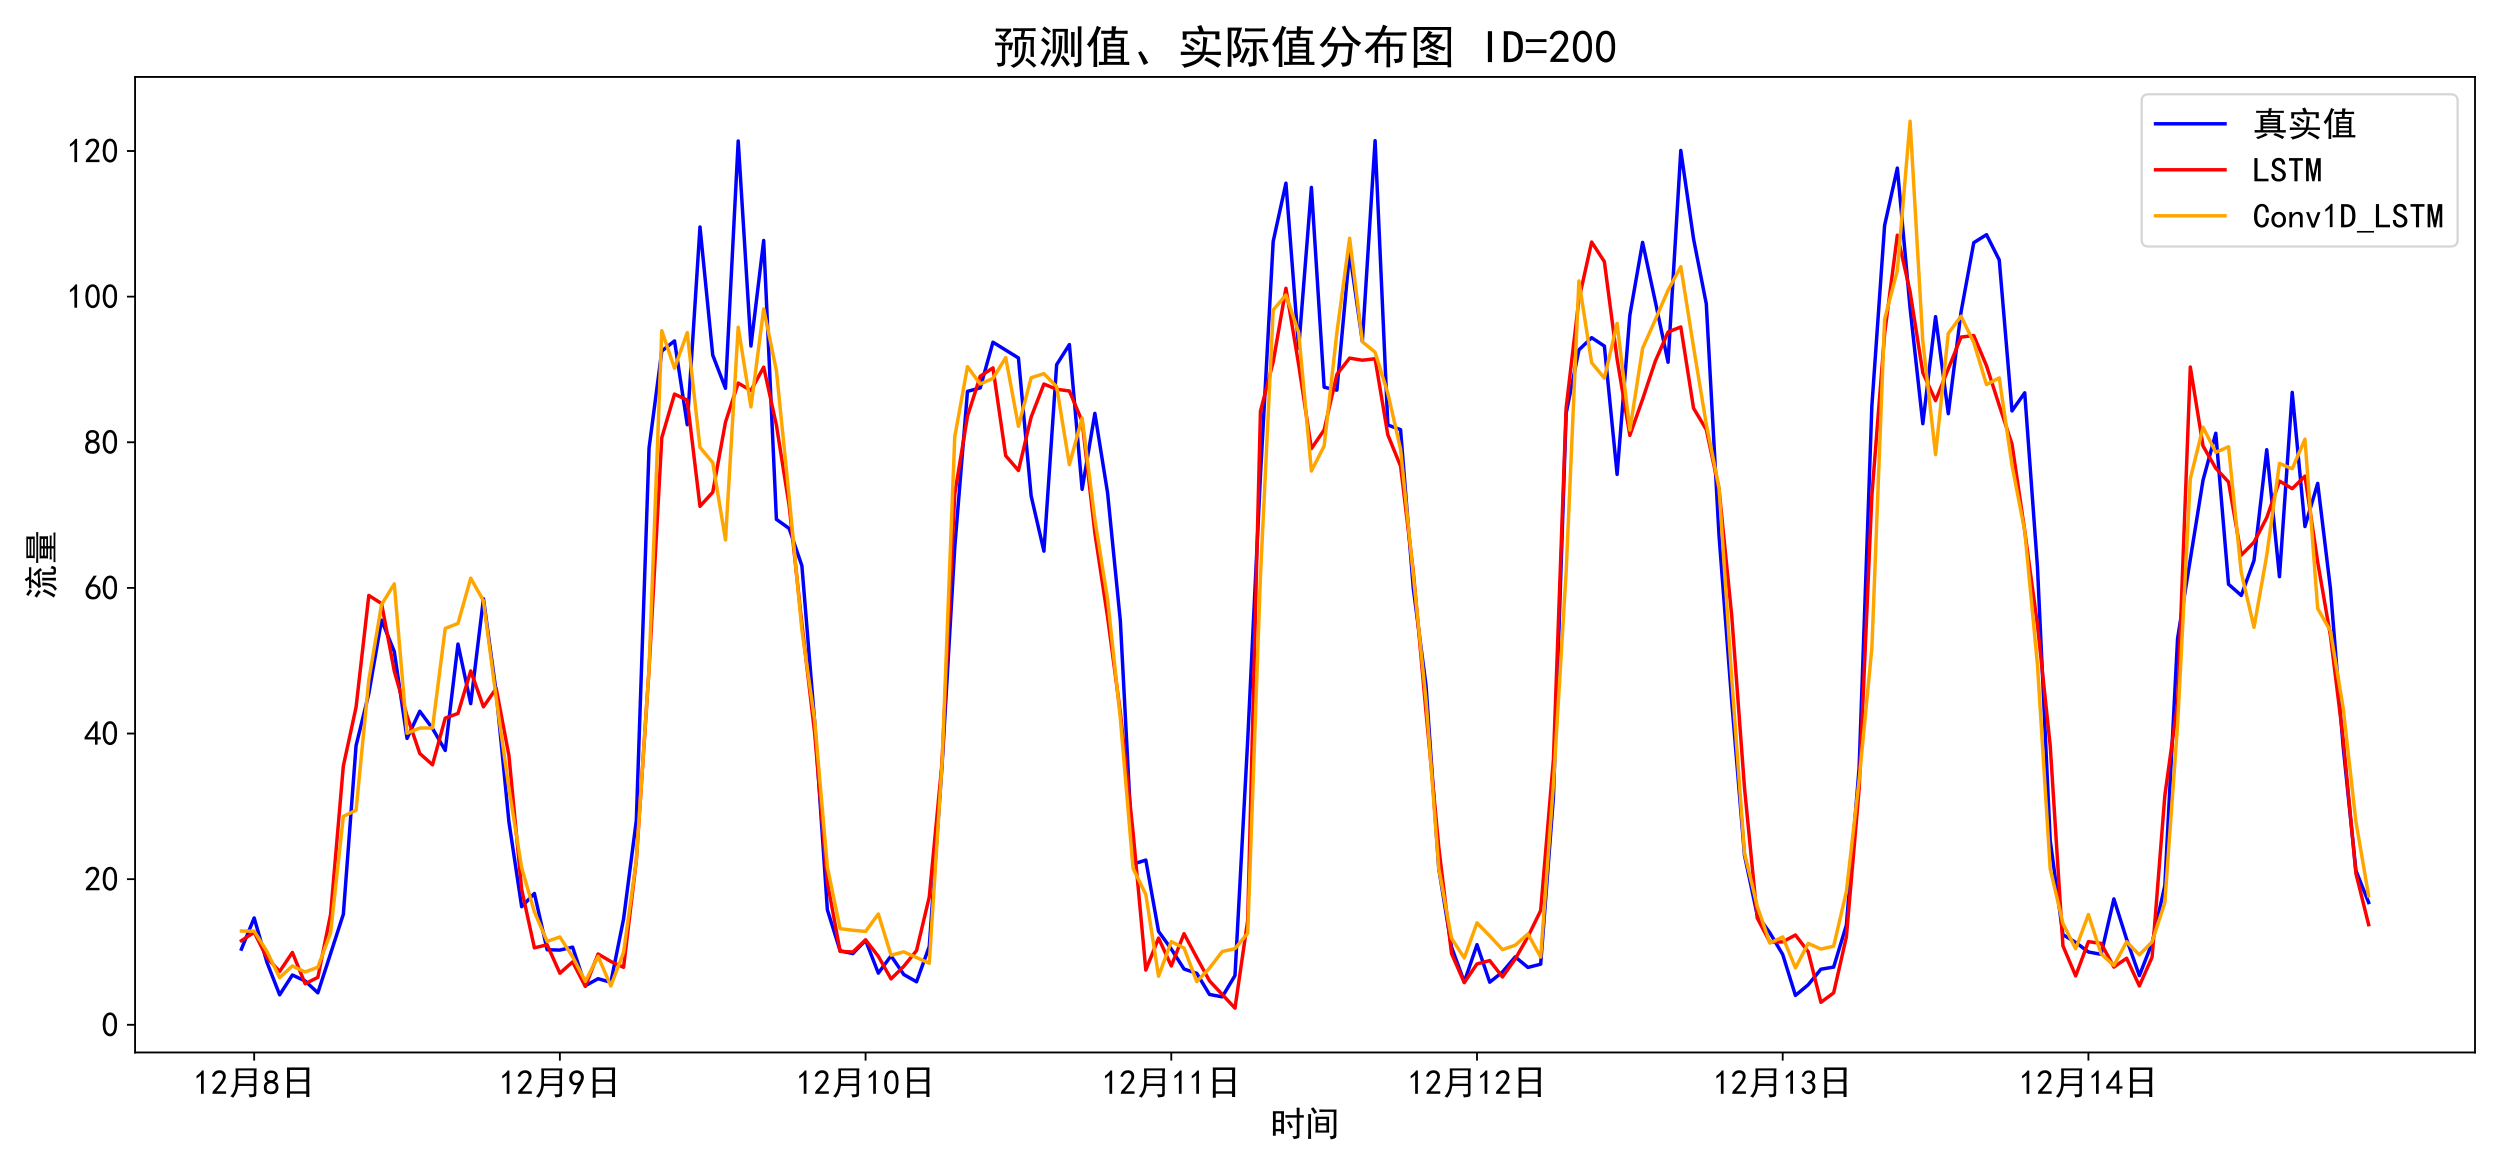 <?xml version="1.0" encoding="utf-8" standalone="no"?>
<!DOCTYPE svg PUBLIC "-//W3C//DTD SVG 1.1//EN"
  "http://www.w3.org/Graphics/SVG/1.1/DTD/svg11.dtd">
<!-- Created with matplotlib (https://matplotlib.org/) -->
<svg height="504pt" version="1.1" viewBox="0 0 1080 504" width="1080pt" xmlns="http://www.w3.org/2000/svg" xmlns:xlink="http://www.w3.org/1999/xlink">
 <defs>
  <style type="text/css">
*{stroke-linecap:butt;stroke-linejoin:round;}
  </style>
 </defs>
 <g id="figure_1">
  <g id="patch_1">
   <path d="M 0 504 
L 1080 504 
L 1080 0 
L 0 0 
z
" style="fill:#ffffff;"/>
  </g>
  <g id="axes_1">
   <g id="patch_2">
    <path d="M 58.351 454.671 
L 1069.2 454.671 
L 1069.2 33.225 
L 58.351 33.225 
z
" style="fill:#ffffff;"/>
   </g>
   <g id="matplotlib.axis_1">
    <g id="xtick_1">
     <g id="line2d_1">
      <defs>
       <path d="M 0 0 
L 0 3.5 
" id="m0d45815bd7" style="stroke:#000000;stroke-width:0.8;"/>
      </defs>
      <g>
       <use style="stroke:#000000;stroke-width:0.8;" x="109.802" xlink:href="#m0d45815bd7" y="454.671"/>
      </g>
     </g>
     <g id="text_1">
      <!-- 12月8日 -->
      <defs>
       <path d="M 21.875 56.25 
Q 16.797 51.172 8.984 46.484 
L 8.984 53.906 
Q 18.75 60.547 25 69.531 
L 29.688 69.531 
L 29.688 2.344 
L 21.875 2.344 
z
" id="SimHei-49"/>
       <path d="M 4.688 3.906 
Q 5.078 9.766 10.156 14.453 
Q 15.234 19.141 23.047 29.094 
Q 30.859 39.062 33.203 44.531 
Q 35.547 50 34.953 53.906 
Q 34.375 57.812 31.25 60.344 
Q 28.125 62.891 24.016 62.5 
Q 19.922 62.109 16.203 59.375 
Q 12.5 56.641 10.547 51.172 
L 3.125 52.344 
Q 6.25 61.328 11.125 65.422 
Q 16.016 69.531 22.656 69.922 
Q 26.562 70.312 29.688 69.719 
Q 32.812 69.141 36.125 66.984 
Q 39.453 64.844 41.594 60.547 
Q 43.75 56.25 43.156 50.188 
Q 42.578 44.141 37.109 35.734 
Q 31.641 27.344 16.016 9.375 
L 44.141 9.375 
L 44.141 2.344 
L 4.688 2.344 
z
" id="SimHei-50"/>
       <path d="M 82.031 75.391 
Q 81.25 66.016 81.25 58.594 
L 81.25 3.125 
Q 81.25 -4.297 77.344 -5.859 
Q 73.438 -7.422 62.109 -8.203 
Q 61.328 -3.516 58.594 0.781 
Q 67.188 0.391 70.5 0.781 
Q 73.828 1.172 73.828 6.25 
L 73.828 25 
L 28.906 25 
Q 26.953 12.109 22.656 3.516 
Q 18.359 -5.078 14.062 -8.984 
Q 10.938 -6.25 6.25 -5.078 
Q 12.5 0.391 16.203 8 
Q 19.922 15.625 20.891 23.047 
Q 21.875 30.469 21.875 39.453 
L 21.875 56.641 
Q 21.875 65.234 21.484 75.391 
L 82.031 75.391 
z
M 73.828 53.125 
L 73.828 69.531 
L 29.297 69.531 
L 29.297 53.125 
z
M 73.828 31.25 
L 73.828 47.266 
L 29.297 47.266 
L 29.297 31.25 
z
" id="SimHei-26376"/>
       <path d="M 2.734 16.797 
Q 2.734 26.172 5.078 30.656 
Q 7.422 35.156 12.891 37.891 
Q 8.203 40.625 6.641 43.938 
Q 5.078 47.266 4.875 51.562 
Q 4.688 55.859 6.047 58.984 
Q 7.422 62.109 10.156 64.844 
Q 12.891 67.578 16.203 68.547 
Q 19.531 69.531 23.438 69.531 
Q 27.344 69.531 30.469 68.75 
Q 33.594 67.969 37.109 65.422 
Q 40.625 62.891 42.188 58.203 
Q 43.75 53.516 41.984 47.266 
Q 40.234 41.016 32.812 37.5 
Q 39.453 35.547 42.188 31.438 
Q 44.922 27.344 44.922 21.484 
Q 44.922 15.625 43.156 12.109 
Q 41.406 8.594 39.25 6.25 
Q 37.109 3.906 33.391 2.531 
Q 29.688 1.172 24.016 1.172 
Q 18.359 1.172 14.25 2.531 
Q 10.156 3.906 7.422 6.641 
Q 4.688 9.375 3.703 13.078 
Q 2.734 16.797 2.734 26.172 
z
M 10.938 26.562 
Q 10.547 17.188 12.297 13.672 
Q 14.062 10.156 18.75 9.172 
Q 23.438 8.203 28.516 9.375 
Q 33.594 10.547 35.547 14.844 
Q 37.5 19.141 36.906 23.438 
Q 36.328 27.734 32.031 30.656 
Q 27.734 33.594 22.656 33.203 
Q 17.578 32.812 14.25 29.688 
Q 10.938 26.562 10.547 17.188 
z
M 12.109 56.25 
Q 12.109 48.438 14.844 44.922 
Q 17.578 41.406 23.438 41.406 
Q 29.297 41.406 32.219 44.922 
Q 35.156 48.438 34.953 53.312 
Q 34.766 58.203 31.438 60.547 
Q 28.125 62.891 22.453 62.5 
Q 16.797 62.109 14.453 59.172 
Q 12.109 56.25 12.109 48.438 
z
" id="SimHei-56"/>
       <path d="M 83.984 78.125 
Q 83.594 58.984 83.594 35.547 
Q 83.594 12.109 83.984 -7.031 
L 75 -7.031 
L 75 2.734 
L 28.125 2.734 
L 28.125 -8.984 
L 19.531 -8.984 
Q 19.922 8.984 19.922 33.203 
Q 19.922 57.422 19.531 78.125 
L 83.984 78.125 
z
M 75 9.375 
L 75 37.109 
L 28.125 37.109 
L 28.125 9.375 
z
M 75 43.75 
L 75 71.094 
L 28.125 71.094 
L 28.125 43.75 
z
" id="SimHei-26085"/>
      </defs>
      <g transform="translate(83.552 472.863)scale(0.15 -0.15)">
       <use xlink:href="#SimHei-49"/>
       <use x="50" xlink:href="#SimHei-50"/>
       <use x="100" xlink:href="#SimHei-26376"/>
       <use x="200" xlink:href="#SimHei-56"/>
       <use x="250" xlink:href="#SimHei-26085"/>
      </g>
     </g>
    </g>
    <g id="xtick_2">
     <g id="line2d_2">
      <g>
       <use style="stroke:#000000;stroke-width:0.8;" x="241.867" xlink:href="#m0d45815bd7" y="454.671"/>
      </g>
     </g>
     <g id="text_2">
      <!-- 12月9日 -->
      <defs>
       <path d="M 12.5 1.172 
Q 21.094 15.625 26.562 27.344 
Q 16.797 25.781 10.344 29.875 
Q 3.906 33.984 2.531 41.016 
Q 1.172 48.047 2.734 53.703 
Q 4.297 59.375 7.609 63.078 
Q 10.938 66.797 15.625 68.359 
Q 20.312 69.922 24.016 69.922 
Q 27.734 69.922 31.641 68.359 
Q 35.547 66.797 38.672 63.672 
Q 41.797 60.547 42.969 57.219 
Q 44.141 53.906 44.141 48.625 
Q 44.141 43.359 40.234 35.156 
Q 36.328 26.953 21.094 1.172 
z
M 9.766 50 
Q 10.938 39.844 14.641 36.516 
Q 18.359 33.203 22.656 33.594 
Q 26.953 33.984 29.484 35.938 
Q 32.031 37.891 34.375 42.578 
Q 35.938 48.438 35.156 52.531 
Q 34.375 56.641 31.047 59.375 
Q 27.734 62.109 23.828 62.109 
Q 21.484 62.5 17.766 60.938 
Q 14.062 59.375 11.906 54.688 
Q 9.766 50 10.938 39.844 
z
" id="SimHei-57"/>
      </defs>
      <g transform="translate(215.617 472.863)scale(0.15 -0.15)">
       <use xlink:href="#SimHei-49"/>
       <use x="50" xlink:href="#SimHei-50"/>
       <use x="100" xlink:href="#SimHei-26376"/>
       <use x="200" xlink:href="#SimHei-57"/>
       <use x="250" xlink:href="#SimHei-26085"/>
      </g>
     </g>
    </g>
    <g id="xtick_3">
     <g id="line2d_3">
      <g>
       <use style="stroke:#000000;stroke-width:0.8;" x="373.932" xlink:href="#m0d45815bd7" y="454.671"/>
      </g>
     </g>
     <g id="text_3">
      <!-- 12月10日 -->
      <defs>
       <path d="M 3.125 29.297 
Q 3.906 50 6.438 56.047 
Q 8.984 62.109 13.672 66.016 
Q 18.359 69.922 25.188 69.922 
Q 32.031 69.922 37.109 64.25 
Q 42.188 58.594 43.75 50 
Q 45.312 41.406 44.719 30.266 
Q 44.141 19.141 40.812 12.109 
Q 37.5 5.078 30.859 2.344 
Q 24.219 -0.391 17.578 2.922 
Q 10.938 6.25 8.203 11.719 
Q 5.469 17.188 4.297 23.234 
Q 3.125 29.297 3.906 50 
z
M 12.891 52.734 
Q 10.547 31.25 12.5 22.844 
Q 14.453 14.453 18.938 10.938 
Q 23.438 7.422 28.125 9.562 
Q 32.812 11.719 34.953 18.156 
Q 37.109 24.609 37.109 32.219 
Q 37.109 39.844 36.516 46.094 
Q 35.938 52.344 33 57.422 
Q 30.078 62.5 25.188 62.688 
Q 20.312 62.891 16.594 57.812 
Q 12.891 52.734 10.547 31.25 
z
" id="SimHei-48"/>
      </defs>
      <g transform="translate(343.932 472.863)scale(0.15 -0.15)">
       <use xlink:href="#SimHei-49"/>
       <use x="50" xlink:href="#SimHei-50"/>
       <use x="100" xlink:href="#SimHei-26376"/>
       <use x="200" xlink:href="#SimHei-49"/>
       <use x="250" xlink:href="#SimHei-48"/>
       <use x="300" xlink:href="#SimHei-26085"/>
      </g>
     </g>
    </g>
    <g id="xtick_4">
     <g id="line2d_4">
      <g>
       <use style="stroke:#000000;stroke-width:0.8;" x="505.997" xlink:href="#m0d45815bd7" y="454.671"/>
      </g>
     </g>
     <g id="text_4">
      <!-- 12月11日 -->
      <g transform="translate(475.997 472.863)scale(0.15 -0.15)">
       <use xlink:href="#SimHei-49"/>
       <use x="50" xlink:href="#SimHei-50"/>
       <use x="100" xlink:href="#SimHei-26376"/>
       <use x="200" xlink:href="#SimHei-49"/>
       <use x="250" xlink:href="#SimHei-49"/>
       <use x="300" xlink:href="#SimHei-26085"/>
      </g>
     </g>
    </g>
    <g id="xtick_5">
     <g id="line2d_5">
      <g>
       <use style="stroke:#000000;stroke-width:0.8;" x="638.062" xlink:href="#m0d45815bd7" y="454.671"/>
      </g>
     </g>
     <g id="text_5">
      <!-- 12月12日 -->
      <g transform="translate(608.062 472.863)scale(0.15 -0.15)">
       <use xlink:href="#SimHei-49"/>
       <use x="50" xlink:href="#SimHei-50"/>
       <use x="100" xlink:href="#SimHei-26376"/>
       <use x="200" xlink:href="#SimHei-49"/>
       <use x="250" xlink:href="#SimHei-50"/>
       <use x="300" xlink:href="#SimHei-26085"/>
      </g>
     </g>
    </g>
    <g id="xtick_6">
     <g id="line2d_6">
      <g>
       <use style="stroke:#000000;stroke-width:0.8;" x="770.127" xlink:href="#m0d45815bd7" y="454.671"/>
      </g>
     </g>
     <g id="text_6">
      <!-- 12月13日 -->
      <defs>
       <path d="M 3.906 19.141 
L 10.938 20.312 
Q 12.5 15.234 16.016 11.906 
Q 19.531 8.594 24.797 8.781 
Q 30.078 8.984 33.203 13.078 
Q 36.328 17.188 35.938 22.453 
Q 35.547 27.734 31.828 30.656 
Q 28.125 33.594 19.922 34.766 
L 19.922 39.844 
Q 28.125 40.625 31.828 44.141 
Q 35.547 47.656 35.156 53.312 
Q 34.766 58.984 30.078 61.516 
Q 25.391 64.062 20.109 62.109 
Q 14.844 60.156 11.719 51.172 
L 4.688 52.344 
Q 7.031 59.375 11.125 64.062 
Q 15.234 68.75 22.266 69.531 
Q 29.297 70.312 34.562 67.766 
Q 39.844 65.234 41.984 59.953 
Q 44.141 54.688 42.578 48.438 
Q 41.016 42.188 33.594 37.5 
Q 39.062 35.156 41.984 30.469 
Q 44.922 25.781 43.938 18.156 
Q 42.969 10.547 37.109 5.859 
Q 31.25 1.172 23.828 1.359 
Q 16.406 1.562 10.938 6.047 
Q 5.469 10.547 3.906 19.141 
z
" id="SimHei-51"/>
      </defs>
      <g transform="translate(740.127 472.863)scale(0.15 -0.15)">
       <use xlink:href="#SimHei-49"/>
       <use x="50" xlink:href="#SimHei-50"/>
       <use x="100" xlink:href="#SimHei-26376"/>
       <use x="200" xlink:href="#SimHei-49"/>
       <use x="250" xlink:href="#SimHei-51"/>
       <use x="300" xlink:href="#SimHei-26085"/>
      </g>
     </g>
    </g>
    <g id="xtick_7">
     <g id="line2d_7">
      <g>
       <use style="stroke:#000000;stroke-width:0.8;" x="902.193" xlink:href="#m0d45815bd7" y="454.671"/>
      </g>
     </g>
     <g id="text_7">
      <!-- 12月14日 -->
      <defs>
       <path d="M 31.25 17.188 
L 1.172 17.188 
L 1.172 23.828 
L 32.812 69.531 
L 38.672 69.531 
L 38.672 23.828 
L 48.047 23.828 
L 48.047 17.188 
L 38.672 17.188 
L 38.672 2.344 
L 31.25 2.344 
z
M 31.25 23.828 
L 31.25 54.688 
L 9.375 23.828 
z
" id="SimHei-52"/>
      </defs>
      <g transform="translate(872.193 472.863)scale(0.15 -0.15)">
       <use xlink:href="#SimHei-49"/>
       <use x="50" xlink:href="#SimHei-50"/>
       <use x="100" xlink:href="#SimHei-26376"/>
       <use x="200" xlink:href="#SimHei-49"/>
       <use x="250" xlink:href="#SimHei-52"/>
       <use x="300" xlink:href="#SimHei-26085"/>
      </g>
     </g>
    </g>
    <g id="text_8">
     <!-- 时间 -->
     <defs>
      <path d="M 39.453 71.484 
Q 39.062 57.422 39.062 37.5 
Q 39.062 17.578 39.453 6.25 
L 31.25 6.25 
L 31.25 13.672 
L 15.625 13.672 
L 15.625 0.781 
L 7.422 0.781 
Q 7.812 18.75 7.812 36.719 
Q 7.812 55.078 7.422 71.484 
L 39.453 71.484 
z
M 76.172 59.766 
Q 76.172 71.484 75.781 81.641 
L 84.375 81.641 
Q 83.984 71.484 83.984 59.766 
Q 89.844 59.766 96.484 60.156 
L 96.484 52.734 
Q 89.844 53.125 83.984 53.125 
L 83.984 0.781 
Q 83.984 -5.078 79.297 -6.641 
Q 74.609 -8.203 67.188 -8.984 
Q 67.188 -4.297 62.891 0 
Q 70.312 -0.781 73.234 -0.391 
Q 76.172 0 76.172 4.688 
L 76.172 53.125 
Q 56.641 53.125 43.359 52.734 
L 43.359 60.156 
Q 55.859 59.766 76.172 59.766 
z
M 31.25 20.312 
L 31.25 39.844 
L 15.625 39.844 
L 15.625 20.312 
z
M 31.25 46.484 
L 31.25 64.844 
L 15.625 64.844 
L 15.625 46.484 
z
M 55.469 42.578 
Q 60.547 34.375 65.234 25 
Q 61.328 23.828 57.031 21.484 
Q 53.906 30.859 48.047 39.062 
Q 51.562 40.625 55.469 42.578 
z
" id="SimHei-26102"/>
      <path d="M 69.531 55.469 
Q 69.141 48.047 69.141 42.578 
L 69.141 21.875 
Q 69.141 16.797 69.531 9.766 
L 30.078 9.766 
Q 30.469 16.797 30.469 22.266 
L 30.469 42.578 
Q 30.469 48.047 30.078 55.469 
L 69.531 55.469 
z
M 90.625 76.172 
Q 90.234 68.75 90.234 61.328 
L 90.234 3.906 
Q 90.625 -5.078 85.344 -7.031 
Q 80.078 -8.984 73.828 -9.766 
Q 73.438 -5.078 70.703 -0.391 
Q 78.125 -0.781 80.266 0.391 
Q 82.422 1.562 82.422 5.469 
L 82.422 69.531 
L 58.984 69.531 
Q 49.609 69.531 41.406 69.141 
L 41.406 76.562 
Q 49.609 76.172 58.984 76.172 
z
M 8.594 -8.203 
Q 9.375 -0.391 9.375 8.203 
L 9.375 49.219 
Q 9.375 57.422 8.594 62.891 
L 17.578 62.891 
Q 17.188 57.031 17.188 51.562 
L 17.188 7.812 
Q 17.188 0 17.578 -8.203 
z
M 61.719 16.016 
L 61.719 30.469 
L 37.891 30.469 
L 37.891 16.016 
z
M 61.719 36.719 
L 61.719 49.219 
L 37.891 49.219 
L 37.891 36.719 
z
M 23.828 82.812 
Q 27.344 78.125 34.766 67.969 
Q 30.469 66.016 26.562 63.672 
Q 22.656 71.484 16.797 78.516 
Q 21.094 81.641 23.828 82.812 
z
" id="SimHei-38388"/>
     </defs>
     <g transform="translate(548.776 490.749)scale(0.15 -0.15)">
      <use xlink:href="#SimHei-26102"/>
      <use x="100" xlink:href="#SimHei-38388"/>
     </g>
    </g>
   </g>
   <g id="matplotlib.axis_2">
    <g id="ytick_1">
     <g id="line2d_8">
      <defs>
       <path d="M 0 0 
L -3.5 0 
" id="m551d542374" style="stroke:#000000;stroke-width:0.8;"/>
      </defs>
      <g>
       <use style="stroke:#000000;stroke-width:0.8;" x="58.351" xlink:href="#m551d542374" y="442.71"/>
      </g>
     </g>
     <g id="text_9">
      <!-- 0 -->
      <g transform="translate(43.851 447.867)scale(0.15 -0.15)">
       <use xlink:href="#SimHei-48"/>
      </g>
     </g>
    </g>
    <g id="ytick_2">
     <g id="line2d_9">
      <g>
       <use style="stroke:#000000;stroke-width:0.8;" x="58.351" xlink:href="#m551d542374" y="379.797"/>
      </g>
     </g>
     <g id="text_10">
      <!-- 20 -->
      <g transform="translate(36.351 384.953)scale(0.15 -0.15)">
       <use xlink:href="#SimHei-50"/>
       <use x="50" xlink:href="#SimHei-48"/>
      </g>
     </g>
    </g>
    <g id="ytick_3">
     <g id="line2d_10">
      <g>
       <use style="stroke:#000000;stroke-width:0.8;" x="58.351" xlink:href="#m551d542374" y="316.884"/>
      </g>
     </g>
     <g id="text_11">
      <!-- 40 -->
      <g transform="translate(36.351 322.04)scale(0.15 -0.15)">
       <use xlink:href="#SimHei-52"/>
       <use x="50" xlink:href="#SimHei-48"/>
      </g>
     </g>
    </g>
    <g id="ytick_4">
     <g id="line2d_11">
      <g>
       <use style="stroke:#000000;stroke-width:0.8;" x="58.351" xlink:href="#m551d542374" y="253.971"/>
      </g>
     </g>
     <g id="text_12">
      <!-- 60 -->
      <defs>
       <path d="M 3.516 19.531 
Q 4.297 30.859 6.047 34.766 
Q 7.812 38.672 11.328 44.531 
L 27.344 69.531 
L 36.328 69.531 
L 19.922 43.75 
Q 30.469 46.484 36.719 42.969 
Q 42.969 39.453 45.109 34.953 
Q 47.266 30.469 47.453 25.188 
Q 47.656 19.922 45.891 14.844 
Q 44.141 9.766 39.641 5.656 
Q 35.156 1.562 27.141 1.172 
Q 19.141 0.781 13.469 4.094 
Q 7.812 7.422 5.656 13.469 
Q 3.516 19.531 4.297 30.859 
z
M 12.5 16.016 
Q 19.531 8.594 25.391 8.203 
Q 31.25 7.812 35.156 12.109 
Q 39.062 16.406 39.062 24.609 
Q 39.062 32.812 34.172 35.938 
Q 29.297 39.062 23.234 38.281 
Q 17.188 37.5 14.453 32.422 
Q 11.719 27.344 12.109 21.672 
Q 12.5 16.016 19.531 8.594 
z
" id="SimHei-54"/>
      </defs>
      <g transform="translate(36.351 259.127)scale(0.15 -0.15)">
       <use xlink:href="#SimHei-54"/>
       <use x="50" xlink:href="#SimHei-48"/>
      </g>
     </g>
    </g>
    <g id="ytick_5">
     <g id="line2d_12">
      <g>
       <use style="stroke:#000000;stroke-width:0.8;" x="58.351" xlink:href="#m551d542374" y="191.058"/>
      </g>
     </g>
     <g id="text_13">
      <!-- 80 -->
      <g transform="translate(36.351 196.214)scale(0.15 -0.15)">
       <use xlink:href="#SimHei-56"/>
       <use x="50" xlink:href="#SimHei-48"/>
      </g>
     </g>
    </g>
    <g id="ytick_6">
     <g id="line2d_13">
      <g>
       <use style="stroke:#000000;stroke-width:0.8;" x="58.351" xlink:href="#m551d542374" y="128.145"/>
      </g>
     </g>
     <g id="text_14">
      <!-- 100 -->
      <g transform="translate(28.851 133.301)scale(0.15 -0.15)">
       <use xlink:href="#SimHei-49"/>
       <use x="50" xlink:href="#SimHei-48"/>
       <use x="100" xlink:href="#SimHei-48"/>
      </g>
     </g>
    </g>
    <g id="ytick_7">
     <g id="line2d_14">
      <g>
       <use style="stroke:#000000;stroke-width:0.8;" x="58.351" xlink:href="#m551d542374" y="65.232"/>
      </g>
     </g>
     <g id="text_15">
      <!-- 120 -->
      <g transform="translate(28.851 70.388)scale(0.15 -0.15)">
       <use xlink:href="#SimHei-49"/>
       <use x="50" xlink:href="#SimHei-50"/>
       <use x="100" xlink:href="#SimHei-48"/>
      </g>
     </g>
    </g>
    <g id="text_16">
     <!-- 流量 -->
     <defs>
      <path d="M 58.203 82.031 
Q 62.109 76.172 66.016 69.531 
L 78.516 69.531 
Q 84.766 69.531 92.578 69.922 
L 92.578 62.891 
Q 83.203 63.281 78.516 63.281 
L 53.516 63.281 
Q 56.641 60.938 58.984 59.766 
Q 57.031 58.203 53.906 54.297 
Q 50.781 50.391 44.531 43.359 
Q 58.594 43.75 74.609 44.531 
Q 70.703 49.219 66.797 52.734 
Q 70.703 55.469 72.266 57.422 
Q 83.203 46.094 90.625 37.109 
Q 87.109 34.375 84.375 32.031 
Q 81.25 36.328 78.906 39.453 
Q 70.312 38.672 55.656 37.688 
Q 41.016 36.719 35.938 35.156 
Q 34.766 38.672 32.422 41.797 
Q 36.328 42.969 41.797 49.609 
Q 47.266 56.25 50.781 63.281 
L 46.484 63.281 
Q 39.453 63.281 32.031 62.5 
L 32.031 69.922 
Q 39.453 69.531 46.484 69.531 
L 57.422 69.531 
Q 54.297 75 51.953 78.125 
Q 55.859 80.078 58.203 82.031 
z
M 78.516 31.641 
Q 78.125 26.562 78.125 21.484 
L 78.125 2.344 
Q 78.125 -1.172 81.641 -1.172 
L 85.547 -1.172 
Q 88.672 -1.172 89.062 7.812 
Q 92.188 5.469 96.875 4.297 
Q 94.531 -5.469 91.984 -6.641 
Q 89.453 -7.812 85.938 -7.812 
L 78.516 -7.812 
Q 71.094 -7.812 71.094 -0.391 
L 71.094 22.266 
Q 71.094 26.953 70.703 31.641 
L 78.516 31.641 
z
M 48.828 30.859 
Q 48.047 26.953 47.453 18.938 
Q 46.875 10.938 43.938 3.516 
Q 41.016 -3.906 30.469 -10.938 
Q 27.734 -7.422 24.609 -5.078 
Q 32.422 -1.562 36.125 4.484 
Q 39.844 10.547 40.234 18.156 
Q 40.625 25.781 40.234 31.641 
Q 44.141 30.859 48.828 30.859 
z
M 62.5 31.641 
Q 62.109 29.297 62.109 21.875 
L 62.109 4.688 
Q 62.109 -0.391 62.5 -7.812 
L 54.297 -7.812 
Q 54.688 -0.781 54.688 4.688 
L 54.688 21.875 
Q 54.688 28.516 54.297 31.641 
L 62.5 31.641 
z
M 29.688 25.391 
Q 25.781 18.75 21.094 8.781 
Q 16.406 -1.172 13.281 -6.641 
Q 9.766 -3.906 5.078 -1.953 
Q 8.984 2.734 14.062 11.719 
Q 19.141 20.703 22.656 30.469 
Q 25.781 27.734 29.688 25.391 
z
M 9.766 53.906 
Q 18.75 48.438 26.953 42.578 
Q 23.828 39.453 21.484 35.547 
Q 14.453 42.188 5.078 46.875 
Q 7.422 50 9.766 53.906 
z
M 14.453 77.734 
Q 23.438 72.266 29.688 67.188 
Q 26.953 63.672 24.219 60.547 
Q 17.969 66.797 9.766 71.484 
Q 12.5 75 14.453 77.734 
z
" id="SimHei-27969"/>
      <path d="M 82.031 39.062 
Q 81.641 34.375 81.641 26.562 
Q 81.641 19.141 82.031 14.844 
L 53.516 14.844 
L 53.516 9.766 
L 71.484 9.766 
Q 78.125 9.766 83.984 10.156 
L 83.984 4.297 
Q 78.516 4.688 71.484 4.688 
L 53.516 4.688 
L 53.516 -1.172 
L 80.078 -1.172 
Q 86.328 -1.172 92.578 -0.781 
L 92.578 -6.641 
Q 86.328 -6.25 80.078 -6.25 
L 19.922 -6.25 
Q 14.062 -6.25 7.422 -6.641 
L 7.422 -0.781 
Q 14.453 -0.781 19.922 -1.172 
L 46.484 -1.172 
L 46.484 4.688 
L 26.953 4.688 
Q 21.094 4.688 15.234 3.906 
L 15.234 10.156 
Q 21.484 9.766 26.953 9.766 
L 46.484 9.766 
L 46.484 14.844 
L 17.969 14.844 
Q 18.359 21.484 18.359 27.734 
Q 18.359 33.984 17.969 39.062 
L 82.031 39.062 
z
M 81.25 77.344 
Q 80.859 71.484 80.859 66.406 
Q 80.859 61.328 81.25 53.125 
L 18.75 53.125 
Q 19.141 61.328 19.141 66.406 
Q 19.141 71.484 18.75 77.344 
L 81.25 77.344 
z
M 76.562 48.438 
Q 85.938 48.828 93.75 49.219 
L 93.75 42.969 
Q 85.938 43.359 76.953 43.359 
L 25.781 43.359 
Q 15.234 43.359 5.078 42.969 
L 5.078 49.219 
Q 15.234 48.828 25.781 48.438 
z
M 73.828 57.812 
L 73.828 62.891 
L 26.172 62.891 
L 26.172 57.812 
z
M 73.828 67.969 
L 73.828 72.656 
L 26.172 72.656 
L 26.172 67.969 
z
M 74.219 29.297 
L 74.219 33.984 
L 53.516 33.984 
L 53.516 29.297 
z
M 46.484 29.297 
L 46.484 33.984 
L 25.781 33.984 
L 25.781 29.297 
z
M 46.484 19.922 
L 46.484 24.219 
L 25.781 24.219 
L 25.781 19.922 
z
M 74.219 19.922 
L 74.219 24.219 
L 53.516 24.219 
L 53.516 19.922 
z
" id="SimHei-37327"/>
     </defs>
     <g transform="translate(22.976 258.948)rotate(-90)scale(0.15 -0.15)">
      <use xlink:href="#SimHei-27969"/>
      <use x="100" xlink:href="#SimHei-37327"/>
     </g>
    </g>
   </g>
   <g id="line2d_15">
    <path clip-path="url(#p8a6f85fc89)" d="M 104.299 410.018 
L 109.802 396.558 
L 115.304 415.685 
L 120.807 429.753 
L 126.31 421.203 
L 131.812 423.771 
L 137.315 428.895 
L 148.321 394.955 
L 153.823 322.084 
L 159.326 299.622 
L 164.829 267.92 
L 170.332 281.466 
L 175.834 319.002 
L 181.337 307.261 
L 186.84 314.676 
L 192.342 324.194 
L 197.845 278.237 
L 203.348 303.978 
L 208.851 258.667 
L 214.353 299.067 
L 219.856 355.011 
L 225.359 391.699 
L 230.861 385.976 
L 236.364 410.289 
L 241.867 410.428 
L 247.37 409.168 
L 252.872 425.818 
L 258.375 422.805 
L 263.878 424.36 
L 269.38 397.006 
L 274.883 354.511 
L 280.386 193.589 
L 285.889 151.647 
L 291.391 147.277 
L 296.894 183.475 
L 302.397 98.059 
L 307.899 153.397 
L 313.402 167.742 
L 318.905 60.912 
L 324.408 149.47 
L 329.91 103.89 
L 335.413 224.366 
L 340.916 228.304 
L 346.418 244.429 
L 351.921 311.77 
L 357.424 393.053 
L 362.927 410.751 
L 368.429 411.953 
L 373.932 406.216 
L 379.435 420.394 
L 384.937 412.917 
L 390.44 421.004 
L 395.943 424.129 
L 401.446 408.847 
L 406.948 330.912 
L 412.451 236.471 
L 417.954 169.055 
L 423.456 167.584 
L 428.959 147.83 
L 439.965 154.642 
L 445.467 214.294 
L 450.97 238.088 
L 456.473 157.531 
L 461.975 148.856 
L 467.478 211.369 
L 472.981 178.573 
L 478.484 212.998 
L 483.986 268.218 
L 489.489 373.311 
L 494.992 371.552 
L 500.494 402.354 
L 505.997 409.981 
L 511.5 418.617 
L 517.003 420.478 
L 522.505 429.609 
L 528.008 430.641 
L 533.511 421.442 
L 539.013 319.633 
L 544.516 205.491 
L 550.019 104.285 
L 555.522 79.135 
L 561.024 150.456 
L 566.527 80.969 
L 572.03 167.277 
L 577.532 168.544 
L 583.035 108.897 
L 588.538 147.421 
L 594.041 60.774 
L 599.543 183.609 
L 605.046 185.615 
L 610.549 254.286 
L 616.051 296.166 
L 621.554 375.229 
L 627.057 409.119 
L 632.56 424.206 
L 638.062 408.089 
L 643.565 424.312 
L 649.068 419.901 
L 654.57 413.377 
L 660.073 417.931 
L 665.576 416.505 
L 671.079 344.511 
L 676.581 178.493 
L 682.084 151.167 
L 687.587 145.877 
L 693.089 149.501 
L 698.592 204.947 
L 704.095 136.183 
L 709.598 104.707 
L 715.1 130.325 
L 720.603 156.486 
L 726.106 65.003 
L 731.608 103.153 
L 737.111 131.241 
L 742.614 231.287 
L 748.117 303.193 
L 753.619 369.459 
L 759.122 395.303 
L 764.625 403.047 
L 770.127 412.324 
L 775.63 430.028 
L 781.133 425.427 
L 786.636 418.689 
L 792.138 417.789 
L 797.641 399.628 
L 803.144 331.633 
L 808.646 175.349 
L 814.149 97.385 
L 819.652 72.618 
L 825.155 133.121 
L 830.657 183.041 
L 836.16 136.801 
L 841.663 178.698 
L 847.165 134.837 
L 852.668 104.828 
L 858.171 101.382 
L 863.674 112.303 
L 869.176 177.511 
L 874.679 169.688 
L 880.182 244.876 
L 885.684 363.057 
L 891.187 403.781 
L 896.69 407.105 
L 902.193 411.259 
L 907.695 412.267 
L 913.198 388.331 
L 918.701 405.765 
L 924.203 421.449 
L 929.706 407.373 
L 935.209 382.554 
L 940.712 275.853 
L 951.717 207.38 
L 957.22 187.177 
L 962.722 252.386 
L 968.225 257.235 
L 973.728 242.127 
L 979.231 194.282 
L 984.733 249.13 
L 990.236 169.525 
L 995.739 227.456 
L 1001.241 208.815 
L 1006.744 254.249 
L 1012.247 322.578 
L 1017.75 376.082 
L 1023.252 389.89 
L 1023.252 389.89 
" style="fill:none;stroke:#0000ff;stroke-linecap:square;stroke-width:1.5;"/>
   </g>
   <g id="line2d_16">
    <path clip-path="url(#p8a6f85fc89)" d="M 104.299 406.384 
L 109.802 402.739 
L 115.304 413.705 
L 120.807 419.672 
L 126.31 411.472 
L 131.812 424.97 
L 137.315 422.216 
L 142.818 395.031 
L 148.321 330.926 
L 153.823 305.487 
L 159.326 257.227 
L 164.829 260.738 
L 170.332 289.948 
L 175.834 309.257 
L 181.337 325.491 
L 186.84 330.398 
L 192.342 310.231 
L 197.845 308.205 
L 203.348 289.839 
L 208.851 305.343 
L 214.353 297.379 
L 219.856 326.41 
L 225.359 384.214 
L 230.861 409.472 
L 236.364 408.133 
L 241.867 420.438 
L 247.37 415.523 
L 252.872 426.14 
L 258.375 412.13 
L 263.878 415.359 
L 269.38 417.874 
L 274.883 371.784 
L 280.386 289.128 
L 285.889 189.081 
L 291.391 170.237 
L 296.894 172.865 
L 302.397 218.729 
L 307.899 212.639 
L 313.402 182.397 
L 318.905 165.491 
L 324.408 168.736 
L 329.91 158.596 
L 335.413 183.679 
L 340.916 218.507 
L 346.418 269.597 
L 351.921 316.644 
L 357.424 381.16 
L 362.927 410.982 
L 368.429 411.278 
L 373.932 406.013 
L 379.435 413.127 
L 384.937 422.899 
L 390.44 417.448 
L 395.943 410.662 
L 401.446 387.492 
L 406.948 329.598 
L 412.451 213.345 
L 417.954 179.798 
L 423.456 162.528 
L 428.959 158.933 
L 434.462 196.879 
L 439.965 203.242 
L 445.467 180.138 
L 450.97 165.901 
L 456.473 168.163 
L 461.975 168.914 
L 467.478 182 
L 472.981 230.281 
L 478.484 266.665 
L 483.986 307.787 
L 489.489 359.647 
L 494.992 419.07 
L 500.494 405.234 
L 505.997 417.275 
L 511.5 403.361 
L 517.003 413.688 
L 522.505 423.721 
L 533.511 435.515 
L 539.013 397.543 
L 544.516 177.662 
L 550.019 156.373 
L 555.522 124.531 
L 561.024 157.569 
L 566.527 193.81 
L 572.03 185.712 
L 577.532 161.747 
L 583.035 154.704 
L 588.538 155.622 
L 594.041 154.984 
L 599.543 187.85 
L 605.046 201.37 
L 610.549 247.011 
L 616.051 307.718 
L 621.554 365.957 
L 627.057 411.913 
L 632.56 424.494 
L 638.062 416.416 
L 643.565 414.973 
L 649.068 422.059 
L 654.57 414.284 
L 660.073 404.643 
L 665.576 393.348 
L 671.079 328.1 
L 676.581 176.139 
L 682.084 129.375 
L 687.587 104.563 
L 693.089 113.032 
L 698.592 155.14 
L 704.095 188.075 
L 709.598 172.482 
L 715.1 156.006 
L 720.603 143.433 
L 726.106 141.232 
L 731.608 176.333 
L 737.111 185.57 
L 742.614 211.297 
L 748.117 266.125 
L 753.619 340.332 
L 759.122 396.592 
L 764.625 407.068 
L 770.127 406.889 
L 775.63 403.915 
L 781.133 411.15 
L 786.636 432.995 
L 792.138 428.913 
L 797.641 404.705 
L 803.144 340.84 
L 808.646 214.065 
L 814.149 144.242 
L 819.652 101.593 
L 825.155 126.026 
L 830.657 160.994 
L 836.16 173.057 
L 847.165 145.608 
L 852.668 144.971 
L 858.171 158.005 
L 863.674 175.125 
L 869.176 191.829 
L 874.679 229.28 
L 880.182 270.01 
L 885.684 322.032 
L 891.187 408.597 
L 896.69 421.585 
L 902.193 406.787 
L 907.695 407.557 
L 913.198 417.771 
L 918.701 413.96 
L 924.203 425.909 
L 929.706 413.463 
L 935.209 343.687 
L 940.712 303.793 
L 946.214 158.551 
L 951.717 192.68 
L 957.22 202.29 
L 962.722 208.218 
L 968.225 239.834 
L 973.728 234.206 
L 979.231 223.628 
L 984.733 207.825 
L 990.236 211.091 
L 995.739 205.688 
L 1001.241 242.821 
L 1006.744 274.592 
L 1012.247 319.096 
L 1017.75 377.326 
L 1023.252 399.459 
L 1023.252 399.459 
" style="fill:none;stroke:#ff0000;stroke-linecap:square;stroke-width:1.5;"/>
   </g>
   <g id="line2d_17">
    <path clip-path="url(#p8a6f85fc89)" d="M 104.299 402.195 
L 109.802 402.273 
L 115.304 410.991 
L 120.807 422.348 
L 126.31 417.292 
L 131.812 419.892 
L 137.315 417.834 
L 142.818 402.988 
L 148.321 352.68 
L 153.823 350.01 
L 159.326 293.744 
L 164.829 261.193 
L 170.332 252.225 
L 175.834 316.755 
L 181.337 314.513 
L 186.84 314.49 
L 192.342 271.481 
L 197.845 269.334 
L 203.348 249.774 
L 208.851 259.538 
L 214.353 301.552 
L 219.856 340.61 
L 225.359 374.881 
L 230.861 393.931 
L 236.364 406.676 
L 241.867 404.771 
L 247.37 413.335 
L 252.872 423.934 
L 258.375 413.161 
L 263.878 425.942 
L 269.38 411.399 
L 274.883 371.831 
L 280.386 288.866 
L 285.889 142.852 
L 291.391 159.085 
L 296.894 143.687 
L 302.397 193.235 
L 307.899 199.847 
L 313.402 233.252 
L 318.905 141.36 
L 324.408 175.782 
L 329.91 133.459 
L 335.413 160.192 
L 340.916 214.707 
L 346.418 272.111 
L 351.921 311.097 
L 357.424 374.537 
L 362.927 401.19 
L 368.429 401.87 
L 373.932 402.379 
L 379.435 394.839 
L 384.937 412.651 
L 390.44 411.191 
L 401.446 416.123 
L 406.948 330.109 
L 412.451 188.707 
L 417.954 158.382 
L 423.456 165.896 
L 428.959 163.455 
L 434.462 154.485 
L 439.965 184.168 
L 445.467 163.165 
L 450.97 161.415 
L 456.473 167.039 
L 461.975 200.744 
L 467.478 180.548 
L 472.981 224.452 
L 478.484 258.874 
L 483.986 310.343 
L 489.489 375.17 
L 494.992 386.42 
L 500.494 421.726 
L 505.997 406.773 
L 511.5 409.55 
L 517.003 424.044 
L 522.505 418.247 
L 528.008 411.065 
L 533.511 409.816 
L 539.013 403.134 
L 544.516 248.923 
L 550.019 133.92 
L 555.522 127.448 
L 561.024 143.67 
L 566.527 203.474 
L 572.03 192.657 
L 577.532 143.671 
L 583.035 102.913 
L 588.538 147.628 
L 594.041 152.174 
L 599.543 169.904 
L 605.046 194.007 
L 616.051 302.627 
L 621.554 375.197 
L 627.057 405.329 
L 632.56 413.845 
L 638.062 398.676 
L 643.565 404.324 
L 649.068 410.229 
L 654.57 408.324 
L 660.073 403.457 
L 665.576 413.441 
L 671.079 338.854 
L 676.581 246.942 
L 682.084 121.371 
L 687.587 156.678 
L 693.089 163.359 
L 698.592 139.689 
L 704.095 185.756 
L 709.598 150.476 
L 715.1 138.115 
L 720.603 125.375 
L 726.106 115.189 
L 731.608 149.936 
L 737.111 183.241 
L 742.614 210.637 
L 748.117 293.258 
L 753.619 368.563 
L 759.122 391.503 
L 764.625 407.428 
L 770.127 404.738 
L 775.63 418.135 
L 781.133 407.564 
L 786.636 409.994 
L 792.138 408.766 
L 797.641 385.202 
L 803.144 336.981 
L 808.646 279.996 
L 814.149 137.859 
L 819.652 116.89 
L 825.155 52.382 
L 830.657 147.386 
L 836.16 196.365 
L 841.663 144.026 
L 847.165 136.598 
L 852.668 147.96 
L 858.171 166.16 
L 863.674 163.265 
L 869.176 201.002 
L 874.679 229.301 
L 880.182 287.211 
L 885.684 375.318 
L 891.187 398.907 
L 896.69 409.879 
L 902.193 395.067 
L 907.695 412.077 
L 913.198 417.066 
L 918.701 406.862 
L 924.203 412.504 
L 929.706 406.857 
L 935.209 389.897 
L 940.712 313.192 
L 946.214 206.778 
L 951.717 184.587 
L 957.22 195.406 
L 962.722 193.008 
L 968.225 247.318 
L 973.728 271.012 
L 979.231 239.914 
L 984.733 200.188 
L 990.236 202.503 
L 995.739 189.739 
L 1001.241 262.895 
L 1006.744 272.566 
L 1012.247 305.822 
L 1017.75 354.906 
L 1023.252 386.997 
L 1023.252 386.997 
" style="fill:none;stroke:#ffa500;stroke-linecap:square;stroke-width:1.5;"/>
   </g>
   <g id="patch_3">
    <path d="M 58.351 454.671 
L 58.351 33.225 
" style="fill:none;stroke:#000000;stroke-linecap:square;stroke-linejoin:miter;stroke-width:0.8;"/>
   </g>
   <g id="patch_4">
    <path d="M 1069.2 454.671 
L 1069.2 33.225 
" style="fill:none;stroke:#000000;stroke-linecap:square;stroke-linejoin:miter;stroke-width:0.8;"/>
   </g>
   <g id="patch_5">
    <path d="M 58.351 454.671 
L 1069.2 454.671 
" style="fill:none;stroke:#000000;stroke-linecap:square;stroke-linejoin:miter;stroke-width:0.8;"/>
   </g>
   <g id="patch_6">
    <path d="M 58.351 33.225 
L 1069.2 33.225 
" style="fill:none;stroke:#000000;stroke-linecap:square;stroke-linejoin:miter;stroke-width:0.8;"/>
   </g>
   <g id="text_17">
    <!-- 预测值、实际值分布图 ID=200 -->
    <defs>
     <path d="M 81.25 75 
Q 87.109 75 92.969 75.391 
L 92.969 68.75 
Q 87.109 69.141 81.25 69.141 
L 70.312 69.141 
Q 69.141 63.281 67.969 56.25 
L 89.453 56.25 
Q 89.062 50.391 89.062 43.75 
L 89.062 26.953 
Q 89.062 20.312 89.453 13.281 
L 82.031 13.281 
L 82.031 50.391 
L 55.469 50.391 
L 55.469 12.5 
L 48.047 12.5 
Q 48.438 21.484 48.438 26.953 
L 48.438 43.359 
Q 48.438 49.609 48.047 56.25 
L 60.938 56.25 
Q 62.5 64.844 62.5 69.141 
L 58.203 69.141 
Q 51.562 69.141 44.531 68.75 
L 44.531 75.391 
Q 51.953 75 58.203 75 
z
M 40.625 27.734 
Q 36.719 28.516 33.594 28.516 
Q 35.156 35.156 35.938 38.281 
L 27.344 38.281 
L 27.344 1.953 
Q 26.953 -4.688 22.266 -6.25 
Q 17.578 -7.812 11.719 -7.812 
Q 10.938 -3.516 8.984 0.391 
Q 17.578 -0.391 18.938 0.578 
Q 20.312 1.562 20.312 5.469 
L 20.312 38.281 
L 16.016 38.281 
Q 10.938 38.281 5.469 37.891 
L 5.469 44.531 
Q 10.938 44.141 15.625 44.141 
L 44.531 44.141 
Q 42.578 36.328 40.625 27.734 
z
M 73.828 44.922 
Q 72.266 40.234 71.875 32.812 
Q 71.484 25.391 69.719 16.203 
Q 67.969 7.031 61.906 0.969 
Q 55.859 -5.078 45.703 -10.547 
Q 42.188 -7.812 38.672 -5.469 
Q 48.047 -1.953 53.703 3.125 
Q 59.375 8.203 61.719 14.641 
Q 64.062 21.094 64.641 28.906 
Q 65.234 36.719 65.234 45.703 
L 73.828 44.922 
z
M 25.391 45.312 
Q 19.922 51.172 12.5 57.031 
Q 14.453 58.984 16.797 61.719 
Q 19.531 59.766 22.266 57.422 
Q 27.344 64.844 30.469 68.359 
L 21.875 68.359 
Q 14.062 68.359 7.031 67.969 
L 7.031 74.609 
Q 14.062 74.219 21.484 74.219 
L 40.234 74.219 
L 40.234 68.359 
Q 34.375 64.062 26.953 53.125 
L 30.469 50 
Q 27.344 47.266 25.391 45.312 
z
M 74.609 11.328 
Q 89.453 0 94.922 -5.078 
Q 91.406 -7.812 89.453 -10.156 
Q 84.375 -5.078 80.266 -1.359 
Q 76.172 2.344 70.703 5.469 
Q 72.656 8.203 74.609 11.328 
z
" id="SimHei-39044"/>
     <path d="M 62.891 73.828 
Q 62.5 69.922 62.5 62.5 
L 62.5 34.766 
Q 62.5 27.734 62.891 21.094 
L 55.469 21.094 
L 55.469 67.578 
L 36.719 67.578 
L 36.719 20.703 
L 29.688 20.703 
Q 30.078 27.734 30.078 34.766 
L 30.078 62.5 
Q 30.078 65.625 29.688 73.828 
L 62.891 73.828 
z
M 92.188 79.297 
Q 91.797 75 91.797 68.359 
L 91.797 0 
Q 91.797 -5.078 88.281 -6.641 
Q 84.766 -8.203 77.734 -9.375 
Q 76.953 -5.078 74.609 -0.781 
Q 80.078 -0.781 82.219 -0.391 
Q 84.375 0 84.375 3.906 
L 84.375 68.359 
Q 84.375 74.609 83.984 79.297 
L 92.188 79.297 
z
M 51.172 58.203 
Q 50.391 53.125 50 36.328 
Q 49.609 19.531 44.328 8.594 
Q 39.062 -2.344 32.422 -9.375 
Q 28.906 -6.25 25 -5.078 
Q 34.375 3.906 38.672 15.031 
Q 42.969 26.172 43.156 38.672 
Q 43.359 51.172 42.578 59.375 
Q 46.875 58.594 51.172 58.203 
z
M 77.344 66.797 
Q 76.953 62.5 76.953 55.859 
L 76.953 28.516 
Q 76.953 20.312 77.344 13.281 
L 69.531 13.281 
Q 69.922 17.969 69.922 28.516 
L 69.922 55.859 
Q 69.922 62.5 69.531 66.797 
L 77.344 66.797 
z
M 26.562 26.172 
Q 21.484 16.797 17.375 7.609 
Q 13.281 -1.562 11.328 -6.25 
Q 7.812 -3.125 3.125 -0.391 
Q 7.422 4.688 11.906 13.281 
Q 16.406 21.875 19.531 31.25 
Q 23.047 28.516 26.562 26.172 
z
M 53.125 16.406 
Q 59.375 10.156 67.188 -1.953 
Q 64.062 -3.516 60.547 -7.031 
Q 54.297 4.297 47.266 11.719 
Q 50.391 13.672 53.125 16.406 
z
M 9.375 55.078 
Q 17.578 48.828 23.438 43.359 
Q 20.312 40.234 17.969 37.109 
Q 12.891 43.359 4.688 49.219 
Q 7.031 51.562 9.375 55.078 
z
M 21.094 62.5 
Q 14.844 68.359 7.422 73.047 
Q 9.766 75.781 12.109 78.906 
Q 20.312 73.438 26.172 68.359 
Q 23.438 66.406 21.094 62.5 
z
" id="SimHei-27979"/>
     <path d="M 57.422 69.531 
L 57.422 79.688 
Q 62.109 79.297 67.969 78.906 
Q 66.016 76.172 65.625 69.531 
L 80.078 69.531 
Q 86.719 69.531 91.797 69.922 
L 91.797 62.891 
Q 86.328 63.281 80.078 63.281 
L 65.234 63.281 
L 64.453 54.688 
L 84.375 54.688 
Q 83.984 50 83.984 42.188 
L 83.984 2.344 
Q 91.797 2.344 95.312 2.734 
L 95.312 -4.297 
Q 90.234 -3.906 81.25 -3.906 
L 44.531 -3.906 
Q 35.547 -3.906 29.688 -4.297 
L 29.688 2.734 
Q 33.203 2.344 40.625 2.344 
L 40.625 42.188 
Q 40.625 49.609 40.234 54.688 
L 56.25 54.688 
L 57.031 63.281 
L 50 63.281 
Q 40.234 63.281 34.766 62.891 
L 34.766 69.922 
Q 39.844 69.531 50 69.531 
z
M 34.766 76.562 
Q 31.641 73.047 25.781 58.594 
L 25.781 7.031 
Q 25.781 -1.172 26.172 -8.594 
L 17.969 -8.594 
Q 18.359 -1.953 18.359 5.859 
L 18.359 46.094 
Q 13.672 38.281 9.766 33.594 
Q 6.641 37.891 3.906 40.234 
Q 7.812 44.141 14.641 55.266 
Q 21.484 66.406 25.391 80.469 
Q 30.859 77.734 34.766 76.562 
z
M 76.953 41.406 
L 76.953 49.219 
L 48.047 49.219 
L 48.047 41.406 
z
M 76.953 2.344 
L 76.953 9.766 
L 48.047 9.766 
L 48.047 2.344 
z
M 76.953 15.625 
L 76.953 22.656 
L 48.047 22.656 
L 48.047 15.625 
z
M 76.953 28.516 
L 76.953 35.547 
L 48.047 35.547 
L 48.047 28.516 
z
" id="SimHei-20540"/>
     <path d="M 26.953 -4.297 
Q 20.703 10.938 14.453 22.656 
L 20.703 25.781 
Q 28.516 14.844 36.328 0.391 
z
" id="SimHei-12289"/>
     <path d="M 64.453 54.688 
Q 63.281 50 62.5 41.797 
Q 61.719 33.594 60.156 24.219 
L 78.516 24.219 
Q 85.547 24.219 93.359 24.609 
L 93.359 17.188 
Q 85.156 17.578 78.125 17.578 
L 58.203 17.578 
Q 54.688 9.766 47.656 3.906 
Q 40.625 -1.953 31.25 -5.266 
Q 21.875 -8.594 14.453 -10.547 
Q 12.891 -5.859 7.812 -3.125 
Q 19.141 -1.953 32.031 3.312 
Q 44.922 8.594 50 17.578 
L 22.266 17.578 
Q 15.234 17.578 6.641 17.188 
L 6.641 24.609 
Q 15.625 24.219 22.266 24.219 
L 52.734 24.219 
Q 53.906 30.859 54.484 38.469 
Q 55.078 46.094 54.688 57.031 
Q 59.375 55.469 64.453 54.688 
z
M 50.781 82.031 
Q 53.906 75.781 56.25 68.359 
L 90.234 68.359 
Q 89.844 64.062 89.844 59.766 
Q 89.844 55.859 90.234 51.172 
L 81.25 51.172 
L 81.25 62.109 
L 19.141 62.109 
L 19.141 50.391 
L 10.547 50.391 
Q 10.938 55.078 10.938 59.375 
Q 10.938 64.062 10.547 68.359 
L 46.484 68.359 
Q 45.312 73.047 42.188 79.297 
Q 45.312 80.469 50.781 82.031 
z
M 62.5 12.891 
Q 71.094 8.203 78.906 4.094 
Q 86.719 0 92.578 -3.516 
Q 89.844 -6.641 86.719 -10.156 
Q 79.688 -5.078 71.484 -0.578 
Q 63.281 3.906 57.422 6.25 
Q 60.547 10.156 62.5 12.891 
z
M 18.359 42.969 
Q 25 39.844 36.719 32.031 
Q 35.156 29.688 32.031 25.781 
Q 21.094 33.984 14.453 36.719 
Q 16.797 39.062 18.359 42.969 
z
M 49.219 44.141 
Q 46.484 41.016 44.531 37.891 
Q 32.031 46.875 26.172 48.828 
Q 28.125 51.562 30.469 55.078 
z
" id="SimHei-23454"/>
     <path d="M 39.062 76.562 
Q 37.891 73.438 35.156 64.062 
Q 32.422 54.688 29.297 45.312 
Q 34.375 37.5 36.125 32.031 
Q 37.891 26.562 36.906 22.062 
Q 35.938 17.578 31.438 14.25 
Q 26.953 10.938 21.094 10.156 
Q 19.141 16.406 17.578 19.141 
Q 26.172 19.141 27.922 22.062 
Q 29.688 25 28.703 29.094 
Q 27.734 33.203 25.969 37.109 
Q 24.219 41.016 21.094 44.922 
Q 23.047 50.391 25 57.031 
Q 26.953 63.672 28.906 69.922 
L 16.016 69.922 
L 16.016 -8.203 
L 7.812 -8.203 
Q 8.203 2.734 8.203 13.281 
L 8.203 59.766 
Q 8.203 68.359 7.812 76.562 
L 39.062 76.562 
z
M 82.031 51.562 
Q 88.281 51.562 94.531 51.953 
L 94.531 44.531 
Q 89.453 44.922 83.203 44.922 
L 70.312 44.922 
L 70.312 1.172 
Q 70.312 -5.078 66.016 -6.047 
Q 61.719 -7.031 54.297 -8.203 
Q 53.906 -3.516 51.172 1.172 
Q 58.984 1.172 60.734 1.562 
Q 62.5 1.953 62.5 4.297 
L 62.5 44.922 
L 52.734 44.922 
Q 44.141 44.922 38.672 44.531 
L 38.672 51.953 
Q 47.266 51.562 52.734 51.562 
z
M 77.734 74.609 
Q 83.984 74.609 88.672 75.391 
L 88.672 67.969 
Q 83.984 68.359 77.734 68.359 
L 57.031 68.359 
Q 50.391 68.359 45.312 67.969 
L 45.312 75.391 
Q 50 74.609 57.812 74.609 
z
M 33.594 3.125 
Q 38.281 10.938 41.594 18.547 
Q 44.922 26.172 47.656 33.984 
Q 50.781 32.812 55.859 30.469 
Q 51.953 23.438 48.625 15.625 
Q 45.312 7.812 41.406 -0.391 
Q 38.281 1.172 33.594 3.125 
z
M 82.422 34.375 
Q 92.188 15.234 96.875 5.469 
Q 92.969 3.906 88.672 1.562 
Q 82.812 16.016 75 30.078 
Q 77.344 31.25 82.422 34.375 
z
" id="SimHei-38469"/>
     <path d="M 15.625 -10.156 
Q 12.891 -5.859 8.984 -3.516 
Q 15.234 -1.172 20.312 2.141 
Q 25.391 5.469 29.297 10.344 
Q 33.203 15.234 35.156 21.094 
Q 37.109 26.953 37.891 35.547 
Q 28.906 35.547 23.438 35.156 
L 23.438 43.359 
Q 29.688 42.969 39.453 42.969 
L 78.516 42.969 
Q 77.734 37.109 77.344 32.812 
L 74.219 3.906 
Q 73.438 -3.125 67.969 -5.469 
Q 62.5 -7.812 55.859 -8.203 
Q 55.469 -4.297 51.953 0.781 
Q 60.156 0.391 63.078 1.359 
Q 66.016 2.344 66.797 8.203 
L 69.531 35.547 
L 46.094 35.547 
Q 44.922 25.391 42.766 18.547 
Q 40.625 11.719 36.719 6.641 
Q 32.812 1.562 27.344 -2.734 
Q 21.875 -7.031 15.625 -10.156 
z
M 61.719 80.859 
Q 64.453 72.656 72.844 62.109 
Q 81.25 51.562 96.484 43.75 
Q 93.359 41.016 90.234 35.547 
Q 83.203 40.625 77.922 45.109 
Q 72.656 49.609 69.141 53.516 
Q 65.625 57.422 61.328 64.641 
Q 57.031 71.875 54.297 78.125 
Q 58.594 79.297 61.719 80.859 
z
M 42.188 75.391 
Q 38.672 69.141 36.328 64.453 
Q 33.984 59.766 31.641 56.047 
Q 29.297 52.344 24.609 46.094 
Q 19.922 39.844 13.281 33.203 
Q 9.766 36.719 6.25 38.672 
Q 14.062 45.703 18.547 51.562 
Q 23.047 57.422 27.141 64.25 
Q 31.25 71.094 34.375 79.297 
Q 37.5 76.953 42.188 75.391 
z
" id="SimHei-20998"/>
     <path d="M 37.109 66.016 
Q 41.406 74.609 43.359 82.812 
Q 48.828 80.859 53.125 79.297 
Q 51.172 77.734 46.094 66.016 
L 75 66.016 
Q 86.719 66.016 94.141 66.406 
L 94.141 59.375 
L 42.578 59.375 
Q 36.328 48.438 30.859 41.797 
L 51.172 41.797 
Q 51.172 50.391 50.781 55.859 
L 58.984 55.859 
Q 58.594 50.391 58.594 41.797 
L 85.938 41.797 
Q 85.547 34.766 85.547 27.734 
L 85.547 11.719 
Q 85.547 4.297 81.438 2.344 
Q 77.344 0.391 69.531 -0.391 
Q 68.75 5.078 66.016 8.594 
Q 75 8.594 76.75 9.766 
Q 78.516 10.938 78.125 16.016 
L 78.125 35.156 
L 58.594 35.156 
L 58.594 8.594 
Q 58.594 0.391 58.984 -9.375 
L 50.781 -9.375 
Q 51.172 0.391 51.172 8.594 
L 51.172 35.156 
L 32.812 35.156 
L 32.812 0 
L 25 0 
Q 25.391 8.203 25.391 16.016 
L 25.391 34.766 
Q 20.312 28.906 10.156 19.922 
Q 7.422 23.047 3.125 25.781 
Q 11.719 31.641 19.719 40.031 
Q 27.734 48.438 33.594 59.375 
L 24.219 59.375 
Q 14.453 59.375 6.25 58.984 
L 6.25 66.406 
Q 14.453 66.016 24.219 66.016 
z
" id="SimHei-24067"/>
     <path d="M 90.625 77.734 
Q 90.234 67.969 90.234 56.25 
L 90.234 14.453 
Q 90.234 2.344 90.625 -9.375 
L 82.812 -9.375 
L 82.812 -4.297 
L 17.578 -4.297 
L 17.578 -10.156 
L 9.766 -10.156 
Q 10.156 1.953 10.156 14.844 
L 10.156 56.25 
Q 10.156 67.578 9.766 77.734 
L 90.625 77.734 
z
M 82.812 2.344 
L 82.812 71.484 
L 17.578 71.484 
L 17.578 2.344 
z
M 50.391 66.406 
Q 48.047 64.062 46.094 61.328 
L 72.266 61.328 
Q 70.703 57.812 67.188 52.734 
Q 63.672 47.656 56.25 40.625 
Q 67.969 34.766 79.297 33.594 
Q 76.562 30.078 74.609 26.172 
Q 60.156 30.469 50.391 36.719 
Q 39.062 29.297 26.172 25.781 
Q 25 29.297 21.875 32.422 
Q 34.375 34.375 44.922 40.625 
Q 39.453 45.703 37.109 49.219 
Q 33.594 45.312 29.688 41.406 
Q 26.953 44.531 23.828 46.094 
Q 30.469 51.562 35.156 58.391 
Q 39.844 65.234 41.797 69.922 
Q 45.703 67.969 50.391 66.406 
z
M 38.281 19.922 
Q 55.469 14.844 64.062 11.328 
Q 62.109 8.203 60.156 4.688 
Q 44.141 11.328 35.547 13.281 
Q 37.109 16.406 38.281 19.922 
z
M 45.703 32.031 
Q 58.984 26.562 63.672 25 
Q 61.719 21.875 60.156 17.969 
Q 46.875 24.219 42.188 25.781 
Q 44.141 28.516 45.703 32.031 
z
M 41.016 53.906 
Q 46.875 47.266 51.172 44.531 
Q 56.25 48.438 60.547 55.078 
L 41.797 55.078 
L 41.016 53.906 
z
" id="SimHei-22270"/>
     <path id="SimHei-32"/>
     <path d="M 28.906 1.953 
L 19.922 1.953 
L 19.922 68.75 
L 28.906 68.75 
z
" id="SimHei-73"/>
     <path d="M 45.703 35.156 
Q 45.703 17.188 38.078 9.562 
Q 30.469 1.953 17.578 1.953 
L 4.297 1.953 
L 4.297 68.75 
L 17.578 68.75 
Q 32.031 68.75 38.859 60.938 
Q 45.703 53.125 45.703 35.156 
z
M 36.328 35.156 
Q 36.328 49.609 31.641 55.469 
Q 26.953 61.328 17.578 61.328 
L 13.281 61.328 
L 13.281 9.375 
L 17.578 9.375 
Q 26.953 9.375 31.641 15.031 
Q 36.328 20.703 36.328 35.156 
z
" id="SimHei-68"/>
     <path d="M 46.484 45.312 
L 1.953 45.312 
L 1.953 51.562 
L 46.484 51.562 
z
M 46.484 21.484 
L 1.953 21.484 
L 1.953 27.734 
L 46.484 27.734 
z
" id="SimHei-61"/>
    </defs>
    <g transform="translate(428.776 27.225)scale(0.2 -0.2)">
     <use xlink:href="#SimHei-39044"/>
     <use x="100" xlink:href="#SimHei-27979"/>
     <use x="200" xlink:href="#SimHei-20540"/>
     <use x="300" xlink:href="#SimHei-12289"/>
     <use x="400" xlink:href="#SimHei-23454"/>
     <use x="500" xlink:href="#SimHei-38469"/>
     <use x="600" xlink:href="#SimHei-20540"/>
     <use x="700" xlink:href="#SimHei-20998"/>
     <use x="800" xlink:href="#SimHei-24067"/>
     <use x="900" xlink:href="#SimHei-22270"/>
     <use x="1000" xlink:href="#SimHei-32"/>
     <use x="1050" xlink:href="#SimHei-73"/>
     <use x="1100" xlink:href="#SimHei-68"/>
     <use x="1150" xlink:href="#SimHei-61"/>
     <use x="1200" xlink:href="#SimHei-50"/>
     <use x="1250" xlink:href="#SimHei-48"/>
     <use x="1300" xlink:href="#SimHei-48"/>
    </g>
   </g>
   <g id="legend_1">
    <g id="patch_7">
     <path d="M 928.2 106.479 
L 1058.7 106.479 
Q 1061.7 106.479 1061.7 103.479 
L 1061.7 43.725 
Q 1061.7 40.725 1058.7 40.725 
L 928.2 40.725 
Q 925.2 40.725 925.2 43.725 
L 925.2 103.479 
Q 925.2 106.479 928.2 106.479 
z
" style="fill:#ffffff;opacity:0.8;stroke:#cccccc;stroke-linejoin:miter;"/>
    </g>
    <g id="line2d_18">
     <path d="M 931.2 53.487 
L 961.2 53.487 
" style="fill:none;stroke:#0000ff;stroke-linecap:square;stroke-width:1.5;"/>
    </g>
    <g id="line2d_19"/>
    <g id="text_18">
     <!-- 真实值 -->
     <defs>
      <path d="M 55.469 79.688 
Q 53.906 76.953 53.125 72.266 
L 75.781 72.266 
Q 80.859 72.266 89.453 72.656 
L 89.453 66.406 
Q 81.25 66.797 75.781 66.797 
L 52.344 66.797 
L 51.562 60.156 
L 78.906 60.156 
Q 78.516 55.469 78.516 49.219 
L 78.516 16.797 
L 84.375 16.797 
Q 90.625 16.797 94.922 17.188 
L 94.922 9.766 
Q 87.109 10.156 76.562 10.156 
L 22.656 10.156 
Q 12.109 10.156 5.469 9.766 
L 5.469 17.188 
Q 11.328 16.797 17.188 16.797 
L 22.266 16.797 
L 22.266 48.047 
Q 22.266 53.906 21.875 60.156 
L 44.141 60.156 
L 44.531 66.797 
L 21.875 66.797 
Q 16.406 66.797 9.766 66.406 
L 9.766 72.656 
Q 18.359 72.266 21.484 72.266 
L 45.703 72.266 
Q 46.094 76.172 46.094 80.078 
Q 51.562 79.688 55.469 79.688 
z
M 63.672 8.203 
Q 70.312 6.641 76.953 3.906 
Q 83.594 1.172 91.016 -2.344 
Q 86.719 -6.641 85.156 -8.984 
Q 78.516 -4.688 71.094 -1.562 
Q 63.672 1.562 59.375 2.734 
Q 61.328 5.469 63.672 8.203 
z
M 70.703 49.219 
L 70.703 54.297 
L 30.078 54.297 
L 30.078 49.219 
z
M 70.703 16.797 
L 70.703 21.875 
L 30.078 21.875 
L 30.078 16.797 
z
M 43.359 3.125 
Q 37.109 -0.391 29.297 -3.516 
Q 21.484 -6.641 14.844 -8.984 
Q 12.109 -6.25 9.375 -3.906 
Q 19.141 -0.781 25.391 2.141 
Q 31.641 5.078 36.719 8.203 
Q 39.844 5.469 43.359 3.125 
z
M 70.703 27.734 
L 70.703 32.422 
L 30.078 32.422 
L 30.078 27.734 
z
M 70.703 38.672 
L 70.703 43.359 
L 30.078 43.359 
L 30.078 38.672 
z
" id="SimHei-30495"/>
     </defs>
     <g transform="translate(973.2 58.737)scale(0.15 -0.15)">
      <use xlink:href="#SimHei-30495"/>
      <use x="100" xlink:href="#SimHei-23454"/>
      <use x="200" xlink:href="#SimHei-20540"/>
     </g>
    </g>
    <g id="line2d_20">
     <path d="M 931.2 73.362 
L 961.2 73.362 
" style="fill:none;stroke:#ff0000;stroke-linecap:square;stroke-width:1.5;"/>
    </g>
    <g id="line2d_21"/>
    <g id="text_19">
     <!-- LSTM -->
     <defs>
      <path d="M 45.312 1.953 
L 4.688 1.953 
L 4.688 68.75 
L 13.672 68.75 
L 13.672 9.375 
L 45.312 9.375 
z
" id="SimHei-76"/>
      <path d="M 45.312 20.703 
Q 45.312 11.719 39.641 6.438 
Q 33.984 1.172 24.219 1.172 
Q 14.453 1.172 8.984 6.641 
Q 3.516 12.109 3.516 20.312 
L 3.516 23.047 
L 12.5 23.047 
L 12.5 20.703 
Q 12.5 14.844 16.016 11.719 
Q 19.531 8.594 24.219 8.594 
Q 30.469 8.594 33.391 11.906 
Q 36.328 15.234 36.328 19.922 
Q 36.328 23.828 32.812 27.141 
Q 29.297 30.469 22.656 33.203 
Q 13.281 36.719 9.172 41.016 
Q 5.078 45.312 5.078 51.172 
Q 5.078 59.375 10.734 64.453 
Q 16.406 69.531 24.219 69.531 
Q 34.375 69.531 38.859 63.469 
Q 43.359 57.422 43.359 50.391 
L 34.375 50.391 
Q 34.766 54.688 32.031 58.203 
Q 29.297 61.719 24.219 61.719 
Q 19.531 61.719 16.797 59.172 
Q 14.062 56.641 14.062 52.344 
Q 14.062 48.828 16.203 46.281 
Q 18.359 43.75 27.344 40.234 
Q 35.938 36.719 40.625 31.828 
Q 45.312 26.953 45.312 20.703 
z
" id="SimHei-83"/>
      <path d="M 44.531 61.328 
L 28.906 61.328 
L 28.906 1.953 
L 19.922 1.953 
L 19.922 61.328 
L 4.297 61.328 
L 4.297 68.75 
L 44.531 68.75 
z
" id="SimHei-84"/>
      <path d="M 45.703 1.953 
L 37.891 1.953 
L 37.891 49.609 
L 37.109 49.609 
L 27.734 1.953 
L 21.484 1.953 
L 12.109 49.609 
L 11.328 49.609 
L 11.328 1.953 
L 3.516 1.953 
L 3.516 68.75 
L 15.625 68.75 
L 24.219 24.609 
L 25 24.609 
L 33.594 68.75 
L 45.703 68.75 
z
" id="SimHei-77"/>
     </defs>
     <g transform="translate(973.2 78.612)scale(0.15 -0.15)">
      <use xlink:href="#SimHei-76"/>
      <use x="50" xlink:href="#SimHei-83"/>
      <use x="100" xlink:href="#SimHei-84"/>
      <use x="150" xlink:href="#SimHei-77"/>
     </g>
    </g>
    <g id="line2d_22">
     <path d="M 931.2 93.237 
L 961.2 93.237 
" style="fill:none;stroke:#ffa500;stroke-linecap:square;stroke-width:1.5;"/>
    </g>
    <g id="line2d_23"/>
    <g id="text_20">
     <!-- Conv1D_LSTM -->
     <defs>
      <path d="M 46.484 28.516 
Q 46.094 13.672 40.234 7.422 
Q 34.375 1.172 26.172 1.172 
Q 16.797 1.172 10.156 8.781 
Q 3.516 16.406 3.516 33.203 
Q 3.516 51.562 9.953 60.547 
Q 16.406 69.531 26.562 69.531 
Q 35.156 69.531 40.812 63.078 
Q 46.484 56.641 46.094 44.922 
L 37.5 44.922 
Q 37.5 53.516 34.766 57.812 
Q 32.031 62.109 26.562 62.109 
Q 20.312 62.109 16.594 55.656 
Q 12.891 49.219 12.891 33.984 
Q 12.891 19.922 16.594 14.25 
Q 20.312 8.594 26.172 8.594 
Q 30.469 8.594 33.984 12.688 
Q 37.5 16.797 37.5 28.516 
z
" id="SimHei-67"/>
      <path d="M 45.703 23.828 
Q 45.703 13.672 39.453 7.422 
Q 33.203 1.172 24.609 1.172 
Q 16.016 1.172 9.766 7.422 
Q 3.516 13.672 3.516 23.828 
Q 3.516 33.984 9.766 40.234 
Q 16.016 46.484 24.609 46.484 
Q 33.203 46.484 39.453 40.234 
Q 45.703 33.984 45.703 23.828 
z
M 37.109 23.828 
Q 37.109 31.641 33.203 35.547 
Q 29.297 39.453 24.609 39.453 
Q 19.922 39.453 16.016 35.547 
Q 12.109 31.641 12.109 23.828 
Q 12.109 16.016 16.016 12.109 
Q 19.922 8.203 24.609 8.203 
Q 29.297 8.203 33.203 12.109 
Q 37.109 16.016 37.109 23.828 
z
" id="SimHei-111"/>
      <path d="M 43.75 1.953 
L 35.938 1.953 
L 35.938 30.078 
Q 35.938 34.766 33.594 37.5 
Q 31.25 40.234 27.344 40.234 
Q 22.266 40.234 17.766 34.953 
Q 13.281 29.688 13.281 21.875 
L 13.281 1.953 
L 5.469 1.953 
L 5.469 45.703 
L 13.281 45.703 
L 13.281 37.5 
Q 16.406 41.797 20.109 44.141 
Q 23.828 46.484 29.688 46.484 
Q 36.719 46.484 40.234 42.578 
Q 43.75 38.672 43.75 32.812 
z
" id="SimHei-110"/>
      <path d="M 44.922 45.703 
L 28.516 1.172 
L 19.922 1.172 
L 3.516 45.703 
L 11.719 45.703 
L 23.828 11.719 
L 24.609 11.719 
L 36.719 45.703 
z
" id="SimHei-118"/>
      <path d="M 49.219 -13.281 
L 0 -13.281 
L 0 -8.594 
L 49.219 -8.594 
z
" id="SimHei-95"/>
     </defs>
     <g transform="translate(973.2 98.487)scale(0.15 -0.15)">
      <use xlink:href="#SimHei-67"/>
      <use x="50" xlink:href="#SimHei-111"/>
      <use x="100" xlink:href="#SimHei-110"/>
      <use x="150" xlink:href="#SimHei-118"/>
      <use x="200" xlink:href="#SimHei-49"/>
      <use x="250" xlink:href="#SimHei-68"/>
      <use x="300" xlink:href="#SimHei-95"/>
      <use x="350" xlink:href="#SimHei-76"/>
      <use x="400" xlink:href="#SimHei-83"/>
      <use x="450" xlink:href="#SimHei-84"/>
      <use x="500" xlink:href="#SimHei-77"/>
     </g>
    </g>
   </g>
  </g>
 </g>
 <defs>
  <clipPath id="p8a6f85fc89">
   <rect height="421.446" width="1010.849" x="58.351" y="33.225"/>
  </clipPath>
 </defs>
</svg>
